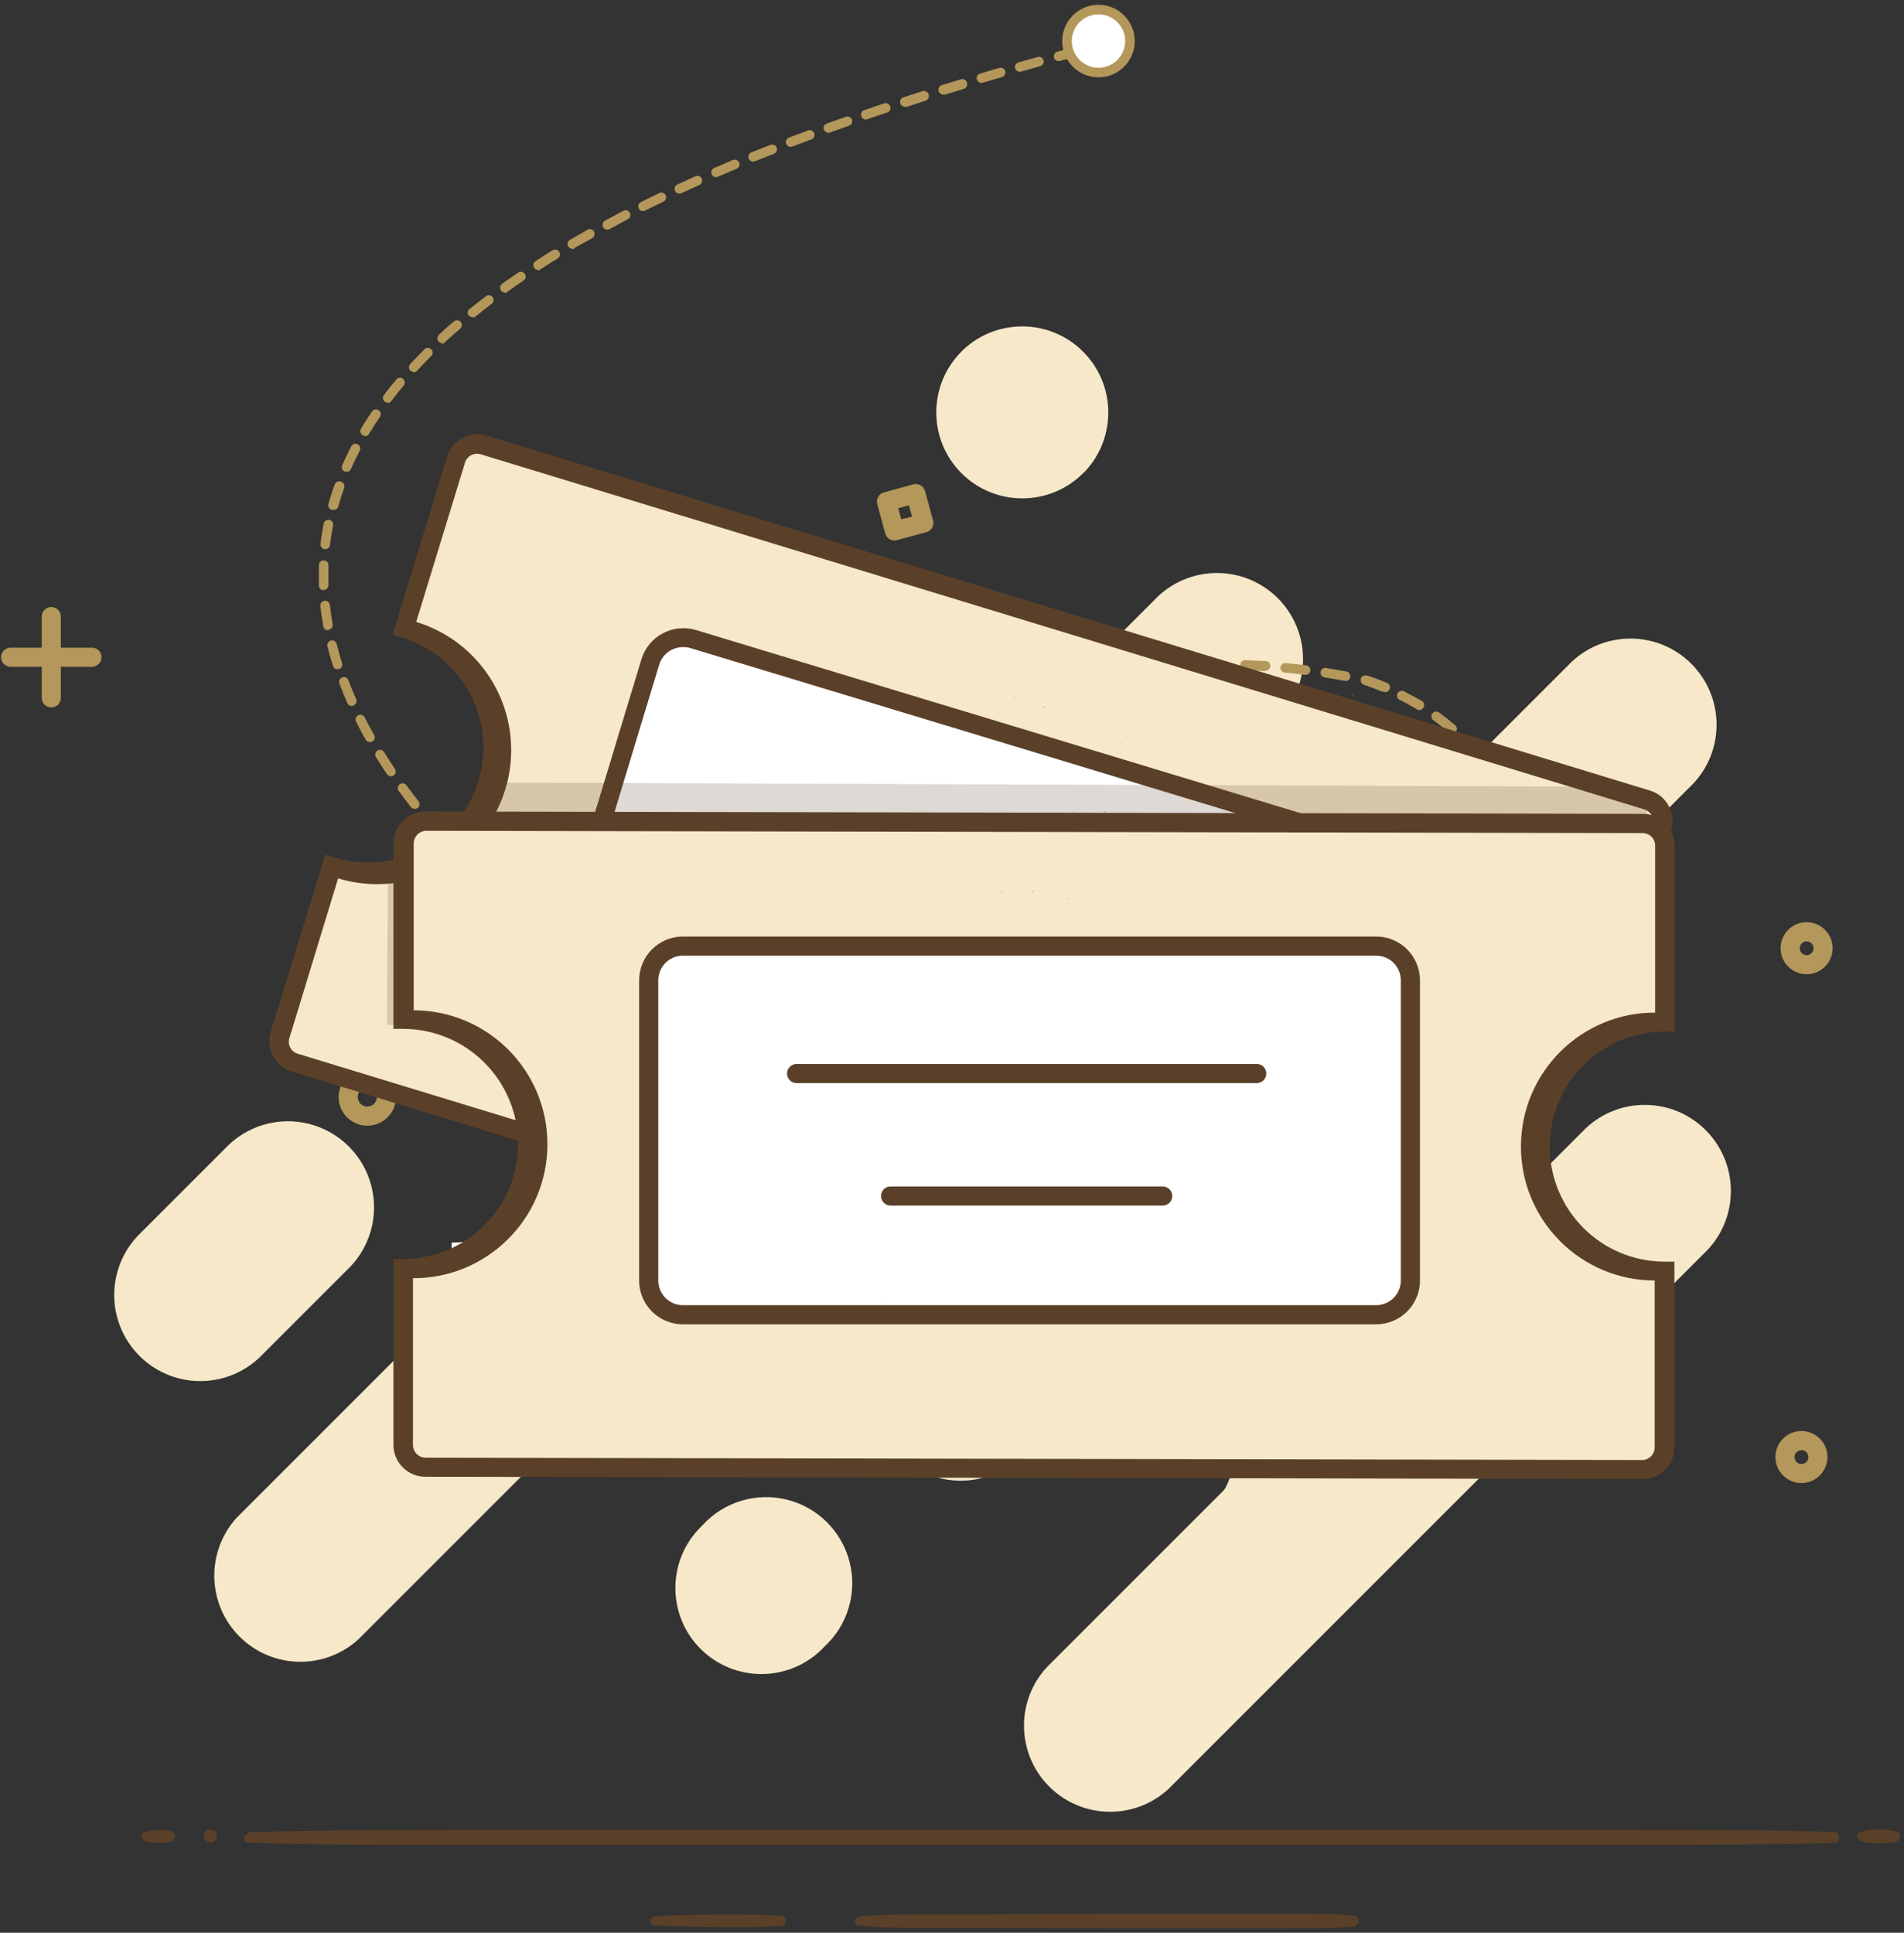 <svg width="199px" height="202px" viewBox="0 0 199 202" version="1.1" xmlns="http://www.w3.org/2000/svg" xmlns:xlink="http://www.w3.org/1999/xlink">
    <rect x="0" y="0" width="199" height="202" fill="#333333" stroke="none"/>
    <g id="New-Requester-Portal" stroke="none" stroke-width="1" fill="none" fill-rule="evenodd">
        <g id="08-Ticket-list" transform="translate(-541, -188)">
            <g id="Group-4" transform="translate(16, 72)">
                <g id="Base">
                    <g id="No-tickets" transform="translate(525, 116)">
                        <g id="Artboard-Copy-5">
                            <g id="Group">
                                <g id="Group-45" transform="translate(11, 34)">
                                    <g id="Fill-1" transform="translate(96, 81)" fill="#f6e8c8">
                                        <path d="M2.44,59.22 L58.77,2.89 C62.316,-0.414 67.842,-0.317 71.269,3.111 C74.697,6.538 74.794,12.064 71.49,15.61 L15.16,71.94 C11.614,75.244 6.088,75.147 2.661,71.719 C-0.767,68.292 -0.864,62.766 2.44,59.22" id="Path"></path>
                                    </g>
                                    <g id="Group-5" transform="translate(0, 83)" fill="#f6e8c8">
                                        <g id="Fill-3">
                                            <path d="M3.8,11.76 L12.51,3.05 C14.754,0.642 18.133,-0.349 21.321,0.465 C24.51,1.28 27,3.77 27.815,6.959 C28.629,10.147 27.638,13.526 25.23,15.77 L16.52,24.48 C14.276,26.888 10.897,27.879 7.709,27.065 C4.52,26.25 2.03,23.76 1.215,20.571 C0.401,17.383 1.392,14.004 3.8,11.76" id="Path"></path>
                                        </g>
                                    </g>
                                    <g id="Fill-6" transform="translate(102, 85)" fill="#f6e8c8">
                                        <path d="M0.45,26.29 L26.19,0.55 C22.945,4.104 23.071,9.583 26.475,12.985 C29.88,16.387 35.358,16.508 38.91,13.26 L13.16,39 C15.606,36.767 16.628,33.37 15.82,30.158 C15.012,26.946 12.505,24.437 9.294,23.627 C6.082,22.817 2.685,23.836 0.45,26.28" id="Path"></path>
                                    </g>
                                    <g id="Fill-8" transform="translate(91, 48)" fill="#f6e8c8">
                                        <path d="M0.44,24.07 L24.56,0 C21.256,3.546 21.353,9.072 24.781,12.499 C28.208,15.927 33.734,16.024 37.28,12.72 L13.16,36.84 C16.464,33.294 16.367,27.768 12.939,24.341 C9.512,20.913 3.986,20.816 0.44,24.12" id="Path"></path>
                                    </g>
                                    <g id="Fill-10" transform="translate(80, 32)" fill="#f6e8c8">
                                        <path d="M2.9,73.53 L73.27,3.16 C76.814,-0.147 82.34,-0.054 85.77,3.371 C89.2,6.795 89.302,12.321 86,15.87 L15.63,86.25 C12.096,89.638 6.503,89.58 3.04,86.12 C-0.423,82.66 -0.485,77.066 2.9,73.53" id="Path"></path>
                                    </g>
                                    <g id="Fill-12" transform="translate(11, 25)" fill="#f6e8c8">
                                        <path d="M2.75,99.61 L98.55,3.81 C100.785,1.366 104.182,0.347 107.394,1.157 C110.605,1.967 113.112,4.476 113.92,7.688 C114.728,10.9 113.706,14.297 111.26,16.53 L15.47,112.32 C11.918,115.568 6.44,115.447 3.035,112.045 C-0.369,108.643 -0.495,103.164 2.75,99.61" id="Path"></path>
                                    </g>
                                    <g id="Fill-14" transform="translate(28, 23)" fill="#f6e8c8">
                                        <path d="M2.69,38.54 L38.23,3 C40.5,0.719 43.815,-0.178 46.926,0.648 C50.037,1.474 52.471,3.896 53.311,7.003 C54.151,10.11 53.27,13.429 51,15.71 L15.4,51.26 C11.846,54.505 6.367,54.379 2.965,50.975 C-0.437,47.57 -0.558,42.092 2.69,38.54" id="Path"></path>
                                    </g>
                                    <g id="Fill-16" transform="translate(86, 0)" fill="#f6e8c8">
                                        <path d="M3.49,2.74 L3.7,2.53 C7.246,-0.774 12.772,-0.677 16.199,2.751 C19.627,6.178 19.724,11.704 16.42,15.25 L16.2,15.46 C12.687,18.963 7.003,18.963 3.49,15.46 L3.49,15.46 C-0.019,11.946 -0.019,6.254 3.49,2.74" id="Path"></path>
                                    </g>
                                    <g id="Fill-18" transform="translate(59, 122)" fill="#f6e8c8">
                                        <path d="M3.22,3.61 L3.43,3.4 C5.663,0.954 9.06,-0.068 12.272,0.74 C15.484,1.548 17.993,4.055 18.803,7.266 C19.613,10.478 18.594,13.875 16.15,16.11 L15.94,16.33 C12.426,19.839 6.734,19.839 3.22,16.33 L3.22,16.33 C-0.289,12.816 -0.289,7.124 3.22,3.61" id="Path"></path>
                                    </g>
                                    <g id="Fill-22" transform="translate(183, 157)" fill="#5B4029">
                                        <path d="M0.44,0.47 C1.031,0.267 1.656,0.178 2.28,0.21 C2.901,0.21 3.521,0.271 4.13,0.39 C4.383,0.45 4.561,0.675 4.561,0.935 C4.561,1.195 4.383,1.42 4.13,1.48 C3.521,1.599 2.901,1.66 2.28,1.66 C1.656,1.692 1.031,1.603 0.44,1.4 C0.24,1.333 0.105,1.146 0.105,0.935 C0.105,0.724 0.24,0.537 0.44,0.47" id="Path"></path>
                                    </g>
                                    <g id="Fill-26" transform="translate(14, 157)" fill="#5B4029">
                                        <path d="M0.91,0.49 C7.82,0.29 14.73,0.26 21.64,0.26 L42.36,0.26 L83.82,0.26 L125.27,0.26 L146,0.26 C152.91,0.26 159.81,0.26 166.72,0.46 C167.008,0.498 167.224,0.744 167.224,1.035 C167.224,1.326 167.008,1.572 166.72,1.61 C159.81,1.79 152.91,1.8 146,1.81 L125.27,1.81 L83.82,1.81 L42.36,1.81 L21.64,1.81 C14.73,1.81 7.82,1.81 0.91,1.58 C0.792,1.577 0.679,1.527 0.598,1.441 C0.517,1.354 0.475,1.238 0.48,1.12 C0.49,0.887 0.677,0.7 0.91,0.69" id="Path"></path>
                                    </g>
                                    <g id="Fill-30" transform="translate(10, 157)" fill="#5B4029">
                                        <path d="M0.83,0.28 C0.92,0.27 1.01,0.27 1.1,0.28 L1.23,0.28 C1.28,0.291 1.327,0.312 1.37,0.34 C1.679,0.555 1.759,0.977 1.55,1.29 C1.5,1.36 1.44,1.42 1.37,1.47 C1.327,1.498 1.28,1.519 1.23,1.53 L1.1,1.53 C1.01,1.54 0.92,1.54 0.83,1.53 C0.656,1.492 0.505,1.386 0.409,1.236 C0.313,1.086 0.281,0.904 0.32,0.73 C0.371,0.473 0.573,0.271 0.83,0.22" id="Path"></path>
                                    </g>
                                    <g id="Fill-34" transform="translate(3, 157)" fill="#5B4029">
                                        <path d="M1.19,0.46 C1.629,0.352 2.078,0.291 2.53,0.28 C2.984,0.24 3.441,0.281 3.88,0.4 C4.175,0.491 4.341,0.805 4.25,1.1 C4.191,1.274 4.054,1.411 3.88,1.47 C3.441,1.589 2.984,1.63 2.53,1.59 C2.078,1.579 1.629,1.518 1.19,1.41 C1.062,1.38 0.953,1.298 0.887,1.185 C0.82,1.072 0.804,0.936 0.84,0.81 C0.879,0.635 1.015,0.499 1.19,0.46" id="Path"></path>
                                    </g>
                                    <g id="Group-40" transform="translate(78, 166)" fill="#5B4029">
                                        <g id="Fill-38">
                                            <path d="M0.72,0.31 C2.88,0.11 5.03,0.08 7.19,0.08 L13.66,0.08 L26.6,0 L46,0 C48.16,0 50.32,0 52.47,0.2 C52.624,0.21 52.767,0.281 52.869,0.398 C52.97,0.514 53.021,0.666 53.01,0.82 C52.979,1.104 52.754,1.329 52.47,1.36 C50.32,1.53 48.16,1.54 46,1.55 L26.6,1.55 L13.66,1.48 L7.19,1.48 C5.03,1.48 2.88,1.48 0.72,1.25 C0.5,1.217 0.337,1.028 0.337,0.805 C0.337,0.582 0.5,0.393 0.72,0.36" id="Path"></path>
                                        </g>
                                    </g>
                                    <g id="Fill-43" transform="translate(56, 166)" fill="#5B4029">
                                        <path d="M1.43,0.28 C3.64,0.16 5.85,0.12 8.06,0.1 C10.27,0.08 12.48,0.1 14.69,0.22 C14.957,0.257 15.157,0.485 15.157,0.755 C15.157,1.025 14.957,1.253 14.69,1.29 C12.48,1.43 10.27,1.44 8.06,1.41 C5.85,1.38 3.64,1.35 1.43,1.23 C1.302,1.228 1.18,1.173 1.093,1.078 C1.006,0.984 0.962,0.858 0.97,0.73 C0.99,0.486 1.186,0.294 1.43,0.28" id="Path"></path>
                                    </g>
                                </g>
                                <g id="Group-48" transform="translate(0, 50)" fill="#b4975a" fill-rule="nonzero">
                                    <g id="Stroke-15" transform="translate(185, 99)">
                                        <path d="M3.28,6 C1.778,6 0.56,4.782 0.56,3.28 C0.56,1.778 1.778,0.56 3.28,0.56 C4.782,0.56 6,1.778 6,3.28 C6,4.782 4.782,6 3.28,6 Z M3.28,2.57 C2.988,2.57 2.725,2.747 2.614,3.017 C2.503,3.287 2.567,3.598 2.775,3.803 C2.983,4.008 3.294,4.067 3.563,3.952 C3.831,3.838 4.004,3.572 4,3.28 C4.003,3.087 3.928,2.902 3.793,2.764 C3.657,2.627 3.473,2.55 3.28,2.55 L3.28,2.57 Z" id="Shape"></path>
                                    </g>
                                    <g id="Group-23" transform="translate(0, 13)">
                                        <g id="Stroke-19" transform="translate(4, 0)">
                                            <path d="M1.36,10.94 C0.808,10.94 0.36,10.492 0.36,9.94 L0.36,1.44 C0.36,0.888 0.808,0.44 1.36,0.44 C1.912,0.44 2.36,0.888 2.36,1.44 L2.36,9.94 C2.36,10.492 1.912,10.94 1.36,10.94 Z" id="Path"></path>
                                        </g>
                                        <g id="Stroke-21" transform="translate(0, 4)">
                                            <path d="M9.61,2.69 L1.11,2.69 C0.558,2.69 0.11,2.242 0.11,1.69 C0.11,1.138 0.558,0.69 1.11,0.69 L9.61,0.69 C10.162,0.69 10.61,1.138 10.61,1.69 C10.61,2.242 10.162,2.69 9.61,2.69 Z" id="Path"></path>
                                        </g>
                                    </g>
                                    <g id="Stroke-24" transform="translate(57, 9)">
                                        <path d="M3.68,5.62 C2.58,5.62 1.588,4.957 1.167,3.941 C0.746,2.925 0.979,1.755 1.757,0.977 C2.535,0.199 3.705,-0.034 4.721,0.387 C5.737,0.808 6.4,1.8 6.4,2.9 C6.4,4.402 5.182,5.62 3.68,5.62 L3.68,5.62 Z M3.68,2.19 C3.388,2.19 3.125,2.367 3.014,2.637 C2.903,2.907 2.967,3.218 3.175,3.423 C3.383,3.628 3.694,3.687 3.963,3.572 C4.231,3.458 4.404,3.192 4.4,2.9 C4.395,2.506 4.074,2.19 3.68,2.19 L3.68,2.19 Z" id="Shape"></path>
                                    </g>
                                    <g id="Stroke-26" transform="translate(186, 46)">
                                        <path d="M2.82,5.82 C1.318,5.82 0.1,4.602 0.1,3.1 C0.1,1.598 1.318,0.38 2.82,0.38 C4.322,0.38 5.54,1.598 5.54,3.1 C5.54,4.602 4.322,5.82 2.82,5.82 Z M2.82,2.39 C2.528,2.39 2.265,2.567 2.154,2.837 C2.043,3.107 2.107,3.418 2.315,3.623 C2.523,3.828 2.834,3.887 3.103,3.772 C3.371,3.658 3.544,3.392 3.54,3.1 C3.54,2.91 3.464,2.728 3.329,2.594 C3.193,2.461 3.01,2.387 2.82,2.39 Z" id="Shape"></path>
                                    </g>
                                    <g id="Stroke-28" transform="translate(91, 0)">
                                        <path d="M2.49,6.49 C2.315,6.487 2.144,6.443 1.99,6.36 C1.758,6.228 1.589,6.008 1.52,5.75 L0.69,2.69 C0.62,2.434 0.654,2.161 0.785,1.93 C0.916,1.699 1.134,1.53 1.39,1.46 L4.45,0.62 C4.706,0.55 4.979,0.584 5.21,0.715 C5.441,0.846 5.61,1.064 5.68,1.32 L6.52,4.39 C6.59,4.646 6.556,4.919 6.425,5.15 C6.294,5.381 6.076,5.55 5.82,5.62 L2.75,6.45 C2.666,6.479 2.578,6.492 2.49,6.49 L2.49,6.49 Z M2.88,3.12 L3.19,4.26 L4.32,4 L4,2.81 L2.88,3.12 Z" id="Shape"></path>
                                    </g>
                                    <g id="Stroke-35" transform="translate(35, 61)">
                                        <path d="M3.39,6.65 C1.733,6.65 0.39,5.307 0.39,3.65 C0.39,1.993 1.733,0.65 3.39,0.65 C5.047,0.65 6.39,1.993 6.39,3.65 C6.39,5.307 5.047,6.65 3.39,6.65 Z M3.39,2.65 C2.838,2.65 2.39,3.098 2.39,3.65 C2.39,4.202 2.838,4.65 3.39,4.65 C3.942,4.65 4.39,4.202 4.39,3.65 C4.39,3.098 3.942,2.65 3.39,2.65 Z" id="Shape"></path>
                                    </g>
                                </g>
                                <g id="Group-11" transform="translate(33, 4)">
                                    <g id="Stroke-1" fill="#b4975a" fill-rule="nonzero">
                                        <path d="M81.37,140.08 L81.29,140.08 C80.66,139.97 79.96,139.84 79.2,139.68 C79.07,139.654 78.956,139.576 78.883,139.466 C78.81,139.355 78.783,139.22 78.81,139.09 C78.87,138.823 79.13,138.65 79.4,138.7 C80.15,138.86 80.84,138.99 81.46,139.09 C81.639,139.106 81.795,139.216 81.871,139.379 C81.946,139.542 81.929,139.732 81.826,139.879 C81.722,140.026 81.549,140.106 81.37,140.09 L81.37,140.08 Z M77.24,139.24 L77.13,139.24 C76.47,139.09 75.78,138.93 75.06,138.74 C74.881,138.695 74.74,138.559 74.689,138.382 C74.639,138.205 74.686,138.014 74.814,137.882 C74.942,137.749 75.131,137.695 75.31,137.74 L77.31,138.24 C77.44,138.269 77.554,138.348 77.625,138.461 C77.696,138.573 77.72,138.71 77.69,138.84 C77.643,139.057 77.461,139.219 77.24,139.24 L77.24,139.24 Z M73.15,138.18 C73.107,138.19 73.063,138.19 73.02,138.18 C72.35,137.99 71.67,137.79 71.02,137.57 C70.841,137.516 70.705,137.372 70.662,137.19 C70.619,137.009 70.676,136.818 70.812,136.69 C70.948,136.562 71.141,136.516 71.32,136.57 L73.32,137.17 C73.596,137.209 73.789,137.464 73.75,137.74 C73.711,138.016 73.456,138.209 73.18,138.17 L73.15,138.18 Z M69.15,136.9 C69.094,136.91 69.036,136.91 68.98,136.9 C68.32,136.67 67.66,136.42 66.98,136.16 C66.724,136.062 66.595,135.777 66.69,135.52 C66.737,135.395 66.832,135.294 66.954,135.239 C67.077,135.185 67.215,135.181 67.34,135.23 C68,135.48 68.65,135.73 69.34,135.95 C69.6,136.044 69.737,136.328 69.65,136.59 C69.57,136.797 69.361,136.924 69.14,136.9 L69.15,136.9 Z M65.22,135.38 C65.154,135.395 65.086,135.395 65.02,135.38 C64.37,135.11 63.73,134.82 63.08,134.51 C62.959,134.456 62.866,134.355 62.821,134.231 C62.775,134.106 62.782,133.969 62.84,133.85 C62.896,133.729 62.999,133.635 63.125,133.59 C63.251,133.545 63.389,133.552 63.51,133.61 C64.14,133.91 64.78,134.19 65.41,134.46 C65.664,134.57 65.784,134.863 65.68,135.12 C65.587,135.291 65.404,135.392 65.21,135.38 L65.22,135.38 Z M61.41,133.58 C61.329,133.58 61.25,133.56 61.18,133.52 C60.55,133.2 59.93,132.85 59.31,132.52 C59.072,132.377 58.993,132.071 59.13,131.83 C59.273,131.592 59.579,131.513 59.82,131.65 C60.42,132 61.03,132.34 61.64,132.65 C61.84,132.758 61.942,132.988 61.888,133.209 C61.834,133.43 61.638,133.587 61.41,133.59 L61.41,133.58 Z M57.77,131.46 C57.674,131.463 57.579,131.435 57.5,131.38 C56.9,131 56.31,130.6 55.74,130.18 C55.632,130.102 55.56,129.984 55.54,129.853 C55.519,129.721 55.551,129.587 55.63,129.48 C55.796,129.261 56.105,129.212 56.33,129.37 C56.89,129.78 57.46,130.17 58.04,130.55 C58.272,130.699 58.339,131.008 58.19,131.24 C58.091,131.379 57.931,131.462 57.76,131.46 L57.77,131.46 Z M54.36,129 C54.244,128.999 54.132,128.96 54.04,128.89 C53.48,128.43 52.94,127.95 52.43,127.47 C52.336,127.378 52.283,127.252 52.283,127.12 C52.283,126.988 52.336,126.862 52.43,126.77 C52.524,126.675 52.652,126.622 52.785,126.622 C52.918,126.622 53.046,126.675 53.14,126.77 C53.63,127.23 54.14,127.69 54.7,128.14 C54.858,128.275 54.916,128.495 54.845,128.691 C54.774,128.887 54.588,129.018 54.38,129.02 L54.36,129 Z M51.3,126.11 C51.159,126.112 51.025,126.054 50.93,125.95 C50.45,125.42 49.93,124.87 49.55,124.32 C49.379,124.101 49.414,123.785 49.63,123.61 C49.848,123.442 50.161,123.482 50.33,123.7 C50.75,124.24 51.2,124.76 51.67,125.27 C51.862,125.468 51.862,125.782 51.67,125.98 C51.566,126.065 51.433,126.104 51.3,126.09 L51.3,126.11 Z M48.72,122.8 C48.55,122.798 48.393,122.712 48.3,122.57 C47.91,121.97 47.54,121.35 47.21,120.72 C47.085,120.477 47.179,120.178 47.42,120.05 C47.537,119.986 47.674,119.971 47.802,120.009 C47.929,120.046 48.037,120.133 48.1,120.25 C48.403,120.86 48.737,121.454 49.1,122.03 C49.249,122.262 49.182,122.571 48.95,122.72 C48.879,122.757 48.8,122.778 48.72,122.78 L48.72,122.8 Z M46.72,119.09 C46.519,119.086 46.339,118.965 46.26,118.78 C45.987,118.126 45.746,117.458 45.54,116.78 C45.461,116.515 45.608,116.236 45.87,116.15 C46.132,116.072 46.408,116.219 46.49,116.48 C46.691,117.138 46.924,117.785 47.19,118.42 C47.266,118.634 47.188,118.872 47,119 C46.929,119.048 46.845,119.072 46.76,119.07 L46.72,119.09 Z M45.5,115.09 C45.264,115.086 45.061,114.921 45.01,114.69 C44.87,113.99 44.75,113.28 44.67,112.57 C44.65,112.391 44.727,112.216 44.872,112.109 C45.017,112.003 45.208,111.982 45.372,112.054 C45.537,112.127 45.65,112.281 45.67,112.46 C45.75,113.14 45.85,113.82 45.99,114.46 C46.04,114.73 45.867,114.99 45.6,115.05 L45.5,115.09 Z M45.03,110.91 C44.761,110.91 44.541,110.698 44.53,110.43 C44.53,110.21 44.53,109.99 44.53,109.77 C44.53,109.28 44.53,108.77 44.53,108.28 C44.538,108.147 44.598,108.023 44.697,107.935 C44.797,107.847 44.927,107.802 45.06,107.81 C45.193,107.818 45.317,107.878 45.405,107.977 C45.493,108.077 45.538,108.207 45.53,108.34 C45.53,108.82 45.53,109.34 45.53,109.77 C45.53,109.98 45.53,110.19 45.53,110.4 C45.535,110.533 45.486,110.663 45.394,110.759 C45.301,110.856 45.173,110.91 45.04,110.91 L45.03,110.91 Z M89,110 C88.724,110 88.5,109.776 88.5,109.5 C88.5,109.224 88.724,109 89,109 C89.71,109 90.41,109 91.09,108.95 C91.366,108.95 91.59,109.174 91.59,109.45 C91.59,109.726 91.366,109.95 91.09,109.95 C90.4,109.95 89.69,109.95 88.97,110 L89,110 Z M86.89,110 L86.89,110 L84.78,109.94 C84.502,109.924 84.289,109.688 84.3,109.41 C84.305,109.278 84.363,109.154 84.461,109.066 C84.559,108.977 84.688,108.932 84.82,108.94 L86.91,109 C87.043,109.003 87.169,109.058 87.261,109.153 C87.353,109.249 87.403,109.377 87.4,109.51 C87.4,109.647 87.343,109.778 87.243,109.871 C87.142,109.965 87.007,110.011 86.87,110 L86.89,110 Z M93.2,109.86 C92.924,109.86 92.7,109.636 92.7,109.36 C92.7,109.084 92.924,108.86 93.2,108.86 C93.9,108.86 94.6,108.76 95.28,108.69 C95.556,108.662 95.802,108.864 95.83,109.14 C95.858,109.416 95.656,109.662 95.38,109.69 C94.69,109.76 93.98,109.82 93.26,109.87 L93.2,109.86 Z M82.69,109.86 L82.69,109.86 C82,109.86 81.3,109.76 80.58,109.69 C80.448,109.68 80.326,109.617 80.241,109.515 C80.156,109.413 80.116,109.282 80.13,109.15 C80.156,108.877 80.397,108.677 80.67,108.7 L82.76,108.87 C82.893,108.878 83.017,108.938 83.105,109.037 C83.193,109.137 83.238,109.267 83.23,109.4 C83.179,109.662 82.935,109.841 82.67,109.81 L82.69,109.86 Z M78.49,109.47 L78.49,109.47 C77.8,109.39 77.1,109.31 76.39,109.21 C76.258,109.195 76.137,109.127 76.056,109.021 C75.975,108.916 75.94,108.782 75.96,108.65 C75.996,108.377 76.247,108.185 76.52,108.22 L78.6,108.48 C78.876,108.497 79.087,108.734 79.07,109.01 C79.053,109.286 78.816,109.497 78.54,109.48 L78.49,109.47 Z M97.38,109.47 C97.104,109.489 96.864,109.281 96.845,109.005 C96.826,108.729 97.034,108.489 97.31,108.47 C98.02,108.37 98.7,108.26 99.37,108.14 C99.549,108.108 99.731,108.173 99.848,108.312 C99.965,108.451 99.999,108.641 99.938,108.812 C99.877,108.983 99.729,109.108 99.55,109.14 C98.87,109.26 98.17,109.38 97.45,109.48 L97.38,109.47 Z M74.32,108.92 L74.25,108.92 L72.16,108.58 C72.029,108.56 71.912,108.489 71.835,108.382 C71.758,108.274 71.727,108.14 71.75,108.01 C71.772,107.878 71.846,107.761 71.955,107.684 C72.063,107.607 72.199,107.577 72.33,107.6 C72.997,107.72 73.687,107.83 74.4,107.93 C74.531,107.95 74.649,108.021 74.728,108.128 C74.807,108.235 74.84,108.369 74.82,108.5 C74.755,108.73 74.539,108.884 74.3,108.87 L74.32,108.92 Z M101.52,108.72 C101.244,108.75 100.995,108.551 100.965,108.275 C100.935,107.999 101.134,107.75 101.41,107.72 C102.1,107.56 102.77,107.39 103.41,107.21 C103.686,107.138 103.968,107.304 104.04,107.58 C104.112,107.856 103.946,108.138 103.67,108.21 C103,108.39 102.32,108.56 101.61,108.72 L101.52,108.72 Z M70.17,108.22 L70.08,108.22 L68.01,107.82 C67.739,107.765 67.561,107.503 67.61,107.23 C67.636,107.1 67.714,106.986 67.824,106.913 C67.935,106.84 68.07,106.813 68.2,106.84 L70.26,107.23 C70.392,107.254 70.508,107.33 70.584,107.441 C70.659,107.552 70.686,107.689 70.66,107.82 C70.594,108.043 70.381,108.189 70.15,108.17 L70.17,108.22 Z M105.57,107.61 C105.354,107.607 105.165,107.466 105.1,107.26 C105.056,107.134 105.065,106.996 105.126,106.877 C105.186,106.758 105.292,106.669 105.42,106.63 C106.09,106.41 106.74,106.18 107.37,105.93 C107.629,105.835 107.918,105.963 108.02,106.22 C108.115,106.477 107.986,106.762 107.73,106.86 C107.09,107.11 106.42,107.35 105.73,107.58 C105.669,107.586 105.608,107.579 105.55,107.56 L105.57,107.61 Z M66,107.34 L65.9,107.34 C65.22,107.2 64.53,107.04 63.84,106.88 C63.71,106.851 63.596,106.772 63.525,106.659 C63.454,106.547 63.43,106.41 63.46,106.28 C63.524,106.013 63.792,105.847 64.06,105.91 L66.06,106.37 C66.189,106.396 66.303,106.474 66.374,106.585 C66.446,106.696 66.47,106.831 66.44,106.96 C66.39,107.168 66.213,107.32 66,107.34 Z M45.28,106.68 L45.21,106.68 C45.078,106.665 44.957,106.597 44.876,106.491 C44.795,106.386 44.76,106.252 44.78,106.12 C44.87,105.43 44.98,104.72 45.12,104.01 C45.144,103.879 45.22,103.763 45.332,103.689 C45.443,103.616 45.58,103.591 45.71,103.62 C45.841,103.642 45.956,103.716 46.03,103.826 C46.104,103.936 46.129,104.071 46.1,104.2 C45.97,104.89 45.86,105.58 45.77,106.2 C45.76,106.457 45.557,106.665 45.3,106.68 L45.28,106.68 Z M61.9,106.4 L61.78,106.4 L59.78,105.89 C59.516,105.817 59.36,105.545 59.43,105.28 C59.461,105.152 59.542,105.042 59.654,104.974 C59.767,104.906 59.903,104.887 60.03,104.92 L62.03,105.43 C62.299,105.499 62.463,105.77 62.4,106.04 C62.338,106.253 62.142,106.4 61.92,106.4 L61.9,106.4 Z M109.45,106.03 C109.174,106.088 108.903,105.911 108.845,105.635 C108.787,105.359 108.964,105.088 109.24,105.03 C109.88,104.74 110.5,104.43 111.09,104.11 C111.333,103.977 111.637,104.067 111.77,104.31 C111.903,104.553 111.813,104.857 111.57,104.99 C110.96,105.32 110.32,105.64 109.66,105.99 C109.598,106.005 109.533,106.008 109.47,106 L109.45,106.03 Z M57.83,105.35 L57.69,105.35 L55.69,104.79 C55.425,104.712 55.269,104.437 55.34,104.17 C55.417,103.905 55.695,103.753 55.96,103.83 L57.96,104.39 C58.236,104.426 58.431,104.679 58.395,104.955 C58.359,105.231 58.106,105.426 57.83,105.39 L57.83,105.35 Z M53.77,104.2 C53.724,104.209 53.676,104.209 53.63,104.2 L51.63,103.6 C51.368,103.514 51.221,103.235 51.3,102.97 C51.382,102.709 51.658,102.562 51.92,102.64 L53.92,103.24 C54.181,103.322 54.328,103.598 54.25,103.86 C54.186,104.06 54,104.197 53.79,104.2 L53.77,104.2 Z M113.15,104.04 C112.929,104.039 112.734,103.893 112.672,103.681 C112.609,103.468 112.694,103.24 112.88,103.12 C113.47,102.75 114.05,102.36 114.6,101.96 C114.745,101.855 114.935,101.834 115.098,101.907 C115.262,101.98 115.374,102.134 115.393,102.312 C115.412,102.49 115.335,102.665 115.19,102.77 C114.62,103.19 114.02,103.59 113.41,103.96 C113.336,103.997 113.252,104.011 113.17,104 L113.15,104.04 Z M49.77,103 C49.72,103.01 49.67,103.01 49.62,103 L47.62,102.35 C47.492,102.311 47.386,102.222 47.326,102.103 C47.265,101.984 47.256,101.846 47.3,101.72 C47.386,101.458 47.668,101.315 47.93,101.4 L49.93,102.05 C50.055,102.089 50.16,102.177 50.22,102.293 C50.28,102.41 50.291,102.545 50.25,102.67 C50.183,102.876 49.986,103.011 49.77,103 Z M46.1,102.58 L46,102.58 C45.735,102.507 45.576,102.237 45.64,101.97 C45.668,101.881 45.691,101.791 45.71,101.7 L45.64,101.7 L43.64,101.02 C43.378,100.929 43.239,100.642 43.33,100.38 C43.421,100.118 43.708,99.979 43.97,100.07 L45.97,100.75 L45.97,100.75 C46.05,100.48 46.13,100.21 46.22,99.93 C46.306,99.668 46.585,99.521 46.85,99.6 C47.112,99.686 47.259,99.965 47.18,100.23 C46.96,100.91 46.77,101.57 46.6,102.23 C46.522,102.435 46.319,102.565 46.1,102.55 L46.1,102.58 Z M116.57,101.58 C116.425,101.579 116.287,101.517 116.19,101.41 C116.014,101.196 116.041,100.881 116.25,100.7 C116.78,100.26 117.25,99.79 117.78,99.31 C117.872,99.216 117.998,99.163 118.13,99.163 C118.262,99.163 118.388,99.216 118.48,99.31 C118.575,99.404 118.628,99.532 118.628,99.665 C118.628,99.798 118.575,99.926 118.48,100.02 C117.973,100.513 117.443,100.993 116.89,101.46 C116.8,101.534 116.686,101.573 116.57,101.57 L116.57,101.58 Z M41.79,100.3 C41.734,100.31 41.676,100.31 41.62,100.3 C40.96,100.06 40.3,99.83 39.62,99.58 C39.494,99.537 39.39,99.445 39.334,99.324 C39.277,99.203 39.272,99.064 39.32,98.94 C39.414,98.681 39.7,98.546 39.96,98.64 C40.62,98.89 41.28,99.12 41.96,99.36 C42.084,99.403 42.185,99.494 42.242,99.612 C42.298,99.731 42.305,99.867 42.26,99.99 C42.179,100.176 41.993,100.295 41.79,100.29 L41.79,100.3 Z M37.79,98.85 C37.734,98.86 37.676,98.86 37.62,98.85 L35.62,98.11 C35.495,98.063 35.394,97.968 35.339,97.846 C35.285,97.723 35.281,97.585 35.33,97.46 C35.428,97.204 35.713,97.075 35.97,97.17 L37.97,97.92 C38.246,97.97 38.43,98.234 38.38,98.51 C38.33,98.786 38.066,98.97 37.79,98.92 L37.79,98.85 Z M119.53,98.64 C119.41,98.638 119.294,98.596 119.2,98.52 C119.105,98.426 119.052,98.298 119.052,98.165 C119.052,98.032 119.105,97.904 119.2,97.81 C119.65,97.29 120.09,96.75 120.49,96.2 C120.659,95.984 120.968,95.94 121.19,96.1 C121.296,96.18 121.366,96.298 121.385,96.429 C121.404,96.561 121.37,96.694 121.29,96.8 C120.87,97.37 120.42,97.93 119.95,98.47 C119.851,98.573 119.713,98.631 119.57,98.63 L119.53,98.64 Z M47.34,98.55 C47.274,98.564 47.206,98.564 47.14,98.55 C47.018,98.497 46.921,98.398 46.873,98.274 C46.824,98.15 46.827,98.012 46.88,97.89 C47.04,97.51 47.33,96.89 47.77,95.95 C47.9,95.722 48.183,95.633 48.42,95.746 C48.657,95.859 48.766,96.136 48.67,96.38 C48.24,97.25 47.96,97.91 47.8,98.28 C47.714,98.433 47.555,98.531 47.38,98.54 L47.34,98.55 Z M33.86,97.35 C33.8,97.36 33.74,97.36 33.68,97.35 L31.68,96.57 C31.557,96.521 31.458,96.425 31.405,96.303 C31.353,96.181 31.351,96.043 31.4,95.92 C31.506,95.667 31.793,95.543 32.05,95.64 C32.7,95.91 33.36,96.16 34.05,96.42 C34.306,96.518 34.435,96.803 34.34,97.06 C34.256,97.227 34.087,97.334 33.9,97.34 L33.86,97.35 Z M30,95.78 C29.937,95.79 29.873,95.79 29.81,95.78 L27.86,94.98 C27.603,94.875 27.48,94.582 27.585,94.325 C27.69,94.068 27.983,93.945 28.24,94.05 L30.24,94.85 C30.363,94.899 30.462,94.995 30.513,95.118 C30.564,95.24 30.563,95.378 30.51,95.5 C30.422,95.697 30.214,95.812 30,95.78 Z M122.09,95.25 C121.998,95.252 121.908,95.228 121.83,95.18 C121.715,95.112 121.633,94.999 121.603,94.869 C121.572,94.739 121.597,94.602 121.67,94.49 C122.03,93.9 122.38,93.3 122.67,92.69 C122.797,92.444 123.099,92.348 123.345,92.475 C123.591,92.602 123.687,92.904 123.56,93.15 C123.23,93.79 122.87,94.41 122.49,95.02 C122.403,95.163 122.247,95.25 122.08,95.25 L122.09,95.25 Z M49.23,94.74 C49.149,94.74 49.07,94.72 49,94.68 C48.881,94.618 48.792,94.512 48.753,94.384 C48.713,94.256 48.727,94.118 48.79,94 C49.1,93.43 49.45,92.81 49.79,92.15 C49.941,91.943 50.224,91.883 50.446,92.012 C50.667,92.141 50.756,92.416 50.65,92.65 C50.27,93.3 49.93,93.91 49.65,94.48 C49.562,94.636 49.399,94.735 49.22,94.74 L49.23,94.74 Z M26.11,94.17 C26.048,94.185 25.982,94.185 25.92,94.17 L24,93.31 C23.876,93.259 23.777,93.161 23.727,93.037 C23.676,92.912 23.677,92.773 23.73,92.65 C23.844,92.399 24.136,92.284 24.39,92.39 L26.32,93.21 C26.596,93.262 26.777,93.529 26.725,93.805 C26.673,94.081 26.406,94.262 26.13,94.21 L26.11,94.17 Z M22.28,92.43 C22.172,92.431 22.066,92.396 21.98,92.33 C21.64,92.07 21.07,91.62 20.31,90.99 C20.208,90.906 20.143,90.785 20.132,90.653 C20.121,90.521 20.163,90.39 20.25,90.29 C20.332,90.186 20.453,90.12 20.585,90.107 C20.717,90.094 20.849,90.134 20.95,90.22 C21.69,90.84 22.26,91.28 22.59,91.53 C22.808,91.699 22.848,92.012 22.68,92.23 C22.582,92.357 22.431,92.432 22.27,92.43 L22.28,92.43 Z M124,91.52 C123.934,91.529 123.866,91.529 123.8,91.52 C123.55,91.406 123.431,91.117 123.53,90.86 C123.8,90.22 124.04,89.57 124.24,88.93 C124.279,88.802 124.368,88.695 124.486,88.633 C124.604,88.571 124.743,88.559 124.87,88.6 C125.132,88.686 125.279,88.965 125.2,89.23 C124.98,89.9 124.74,90.58 124.46,91.23 C124.375,91.407 124.196,91.52 124,91.52 Z M51.34,91.1 C51.244,91.102 51.15,91.074 51.07,91.02 C50.838,90.871 50.771,90.562 50.92,90.33 C51.28,89.763 51.67,89.173 52.09,88.56 C52.165,88.449 52.281,88.373 52.413,88.349 C52.544,88.324 52.68,88.353 52.79,88.43 C53.01,88.589 53.067,88.892 52.92,89.12 C52.51,89.72 52.12,90.3 51.76,90.87 C51.675,91.01 51.524,91.097 51.36,91.1 L51.34,91.1 Z M19,89.73 C18.874,89.731 18.753,89.685 18.66,89.6 C18.17,89.17 17.66,88.69 17.1,88.17 C17.005,88.076 16.952,87.948 16.952,87.815 C16.952,87.682 17.005,87.554 17.1,87.46 C17.192,87.366 17.318,87.313 17.45,87.313 C17.582,87.313 17.708,87.366 17.8,87.46 C18.35,87.97 18.87,88.46 19.35,88.87 C19.51,89.007 19.567,89.229 19.493,89.426 C19.419,89.622 19.23,89.752 19.02,89.75 L19,89.73 Z M53.72,87.62 C53.613,87.621 53.509,87.59 53.42,87.53 C53.201,87.364 53.152,87.055 53.31,86.83 C53.72,86.27 54.15,85.71 54.6,85.14 C54.683,85.034 54.805,84.966 54.938,84.951 C55.072,84.936 55.206,84.975 55.31,85.06 C55.524,85.232 55.56,85.544 55.39,85.76 C54.94,86.32 54.52,86.87 54.12,87.42 C54.031,87.537 53.896,87.61 53.75,87.62 L53.72,87.62 Z M125.24,87.49 L125.15,87.49 C125.019,87.468 124.902,87.394 124.827,87.285 C124.752,87.175 124.724,87.04 124.75,86.91 C124.82,86.54 124.85,86.33 124.85,86.32 L124.85,85.89 C124.85,85.56 124.85,85.24 124.85,84.89 C124.85,84.614 125.074,84.39 125.35,84.39 C125.626,84.39 125.85,84.614 125.85,84.89 C125.85,85.23 125.85,85.56 125.85,85.89 L125.85,86.39 C125.85,86.44 125.85,86.67 125.73,87.1 C125.684,87.32 125.495,87.481 125.27,87.49 L125.24,87.49 Z M16,86.84 C15.868,86.838 15.742,86.784 15.65,86.69 C15.17,86.21 14.65,85.69 14.17,85.17 C14.075,85.076 14.022,84.948 14.022,84.815 C14.022,84.682 14.075,84.554 14.17,84.46 C14.262,84.366 14.388,84.313 14.52,84.313 C14.652,84.313 14.778,84.366 14.87,84.46 C15.37,84.993 15.86,85.493 16.34,85.96 C16.532,86.158 16.532,86.472 16.34,86.67 C16.253,86.768 16.131,86.829 16,86.84 L16,86.84 Z M56.41,84.32 C56.211,84.331 56.025,84.222 55.936,84.044 C55.847,83.866 55.872,83.653 56,83.5 C56.45,82.97 56.92,82.43 57.41,81.9 C57.531,81.768 57.714,81.71 57.889,81.75 C58.065,81.789 58.206,81.918 58.259,82.09 C58.313,82.261 58.271,82.448 58.15,82.58 C57.67,83.1 57.21,83.58 56.76,84.14 C56.662,84.26 56.514,84.326 56.36,84.32 L56.41,84.32 Z M13.1,83.77 C12.96,83.771 12.825,83.713 12.73,83.61 C12.27,83.09 11.81,82.61 11.34,82 C11.253,81.9 11.211,81.769 11.222,81.637 C11.233,81.505 11.298,81.384 11.4,81.3 C11.614,81.124 11.929,81.151 12.11,81.36 C12.57,81.91 13.02,82.43 13.48,82.94 C13.672,83.138 13.672,83.452 13.48,83.65 C13.361,83.75 13.204,83.794 13.05,83.77 L13.1,83.77 Z M125.17,83.3 C124.928,83.303 124.72,83.129 124.68,82.89 C124.566,82.214 124.409,81.546 124.21,80.89 C124.131,80.625 124.278,80.346 124.54,80.26 C124.802,80.182 125.078,80.329 125.16,80.59 C125.37,81.283 125.54,81.988 125.67,82.7 C125.712,82.97 125.53,83.224 125.26,83.27 L125.17,83.3 Z M59.21,81.21 C59.008,81.211 58.825,81.091 58.747,80.905 C58.668,80.719 58.709,80.504 58.85,80.36 C59.34,79.86 59.85,79.36 60.37,78.88 C60.464,78.785 60.592,78.732 60.725,78.732 C60.858,78.732 60.986,78.785 61.08,78.88 C61.177,78.971 61.232,79.097 61.232,79.23 C61.232,79.363 61.177,79.489 61.08,79.58 C60.57,80.07 60.08,80.58 59.59,81.04 C59.495,81.15 59.356,81.213 59.21,81.21 L59.21,81.21 Z M10.35,80.54 C10.194,80.542 10.046,80.472 9.95,80.35 C9.52,79.8 9.09,79.24 8.67,78.66 C8.507,78.436 8.556,78.123 8.78,77.96 C9.004,77.797 9.317,77.846 9.48,78.07 C9.89,78.64 10.32,79.19 10.74,79.74 C10.91,79.956 10.874,80.268 10.66,80.44 C10.57,80.506 10.461,80.541 10.35,80.54 L10.35,80.54 Z M123.89,79.29 C123.696,79.291 123.519,79.177 123.44,79 C123.143,78.377 122.809,77.773 122.44,77.19 C122.296,76.953 122.373,76.644 122.61,76.5 C122.847,76.356 123.156,76.433 123.3,76.67 C123.674,77.288 124.008,77.929 124.3,78.59 C124.407,78.841 124.297,79.132 124.05,79.25 C123.999,79.272 123.945,79.285 123.89,79.29 L123.89,79.29 Z M62.27,78.29 C62.125,78.292 61.988,78.225 61.9,78.11 C61.806,78.018 61.753,77.892 61.753,77.76 C61.753,77.628 61.806,77.502 61.9,77.41 C62.43,76.95 62.98,76.49 63.53,76.04 C63.75,75.874 64.062,75.909 64.24,76.12 C64.324,76.223 64.364,76.355 64.348,76.487 C64.333,76.619 64.265,76.739 64.16,76.82 C63.61,77.26 63.08,77.71 62.56,78.16 C62.488,78.251 62.385,78.312 62.27,78.33 L62.27,78.29 Z M7.86,77.14 C7.695,77.139 7.542,77.056 7.45,76.92 C7.06,76.34 6.67,75.74 6.29,75.13 C6.146,74.893 6.223,74.584 6.46,74.44 C6.697,74.296 7.006,74.373 7.15,74.61 C7.51,75.2 7.89,75.79 8.28,76.36 C8.431,76.589 8.368,76.897 8.14,77.05 C8.059,77.109 7.961,77.141 7.86,77.14 Z M121.72,75.7 C121.564,75.702 121.416,75.632 121.32,75.51 C120.906,74.984 120.466,74.48 120,74 C119.903,73.909 119.848,73.783 119.848,73.65 C119.848,73.517 119.903,73.391 120,73.3 C120.094,73.205 120.222,73.152 120.355,73.152 C120.488,73.152 120.616,73.205 120.71,73.3 C121.21,73.817 121.68,74.361 122.12,74.93 C122.288,75.148 122.248,75.461 122.03,75.63 C121.937,75.687 121.828,75.712 121.72,75.7 Z M65.56,75.7 C65.399,75.702 65.248,75.627 65.15,75.5 C64.992,75.275 65.041,74.966 65.26,74.8 C65.82,74.38 66.4,73.97 66.99,73.57 C67.1,73.493 67.236,73.464 67.367,73.489 C67.499,73.513 67.615,73.589 67.69,73.7 C67.842,73.933 67.779,74.244 67.55,74.4 C66.97,74.79 66.4,75.19 65.85,75.6 C65.766,75.662 65.664,75.694 65.56,75.69 L65.56,75.7 Z M5.65,73.56 C5.467,73.558 5.3,73.459 5.21,73.3 C4.87,72.68 4.53,72.06 4.21,71.42 C4.151,71.301 4.143,71.163 4.186,71.037 C4.229,70.912 4.32,70.808 4.44,70.75 C4.686,70.632 4.982,70.729 5.11,70.97 C5.42,71.6 5.75,72.21 6.11,72.81 C6.178,72.925 6.195,73.062 6.16,73.19 C6.124,73.319 6.037,73.427 5.92,73.49 C5.841,73.543 5.745,73.568 5.65,73.56 Z M69,73.33 C68.824,73.331 68.661,73.24 68.57,73.09 C68.431,72.852 68.506,72.546 68.74,72.4 C69.33,72.04 69.94,71.68 70.57,71.33 C70.81,71.195 71.114,71.28 71.25,71.52 C71.379,71.761 71.295,72.061 71.06,72.2 C70.453,72.54 69.853,72.873 69.26,73.2 C69.192,73.273 69.099,73.319 69,73.33 Z M118.76,72.67 C118.642,72.67 118.529,72.627 118.44,72.55 C117.93,72.11 117.38,71.68 116.81,71.28 C116.591,71.114 116.542,70.805 116.7,70.58 C116.777,70.471 116.894,70.397 117.025,70.374 C117.156,70.352 117.291,70.383 117.4,70.46 C117.99,70.89 118.56,71.34 119.09,71.79 C119.296,71.974 119.319,72.289 119.14,72.5 C119.052,72.598 118.931,72.658 118.8,72.67 L118.76,72.67 Z M72.67,71.27 C72.482,71.27 72.309,71.166 72.22,71 C72.161,70.881 72.153,70.743 72.196,70.617 C72.239,70.492 72.33,70.388 72.45,70.33 C73.07,70.01 73.71,69.7 74.36,69.41 C74.611,69.297 74.906,69.409 75.02,69.66 C75.077,69.78 75.082,69.919 75.035,70.043 C74.988,70.168 74.892,70.268 74.77,70.32 C74.14,70.61 73.51,70.91 72.9,71.22 C72.841,71.25 72.776,71.267 72.71,71.27 L72.67,71.27 Z M115.35,70.21 C115.259,70.207 115.17,70.183 115.09,70.14 C114.51,69.78 113.9,69.44 113.28,69.14 C113.035,69.015 112.937,68.716 113.06,68.47 C113.192,68.228 113.491,68.131 113.74,68.25 C114.37,68.58 115,68.93 115.61,69.25 C115.844,69.396 115.919,69.702 115.78,69.94 C115.701,70.088 115.556,70.188 115.39,70.21 L115.35,70.21 Z M3.76,69.79 C3.563,69.789 3.386,69.671 3.31,69.49 C3.02,68.85 2.75,68.19 2.5,67.49 C2.413,67.319 2.431,67.113 2.547,66.96 C2.663,66.807 2.857,66.734 3.045,66.773 C3.233,66.811 3.383,66.954 3.43,67.14 C3.68,67.79 3.94,68.43 4.22,69.06 C4.273,69.182 4.276,69.32 4.227,69.444 C4.179,69.568 4.082,69.667 3.96,69.72 C3.9,69.759 3.831,69.783 3.76,69.79 Z M76.54,69.54 C76.339,69.536 76.159,69.415 76.08,69.23 C76.031,69.107 76.033,68.969 76.085,68.847 C76.138,68.725 76.237,68.629 76.36,68.58 C77.01,68.32 77.67,68.07 78.36,67.83 C78.636,67.739 78.934,67.889 79.025,68.165 C79.116,68.441 78.966,68.739 78.69,68.83 C78.03,69.06 77.38,69.3 76.69,69.56 C76.639,69.56 76.589,69.553 76.54,69.54 L76.54,69.54 Z M111.64,68.28 C111.574,68.294 111.506,68.294 111.44,68.28 C110.33,67.81 109.61,67.6 109.6,67.59 C109.334,67.517 109.168,67.251 109.22,66.98 C109.239,66.857 109.308,66.747 109.41,66.676 C109.511,66.604 109.638,66.577 109.76,66.6 L109.86,66.6 C110.541,66.803 111.209,67.047 111.86,67.33 C112.136,67.382 112.317,67.649 112.265,67.925 C112.213,68.201 111.946,68.382 111.67,68.33 L111.64,68.28 Z M80.51,68.15 C80.234,68.189 79.979,67.996 79.94,67.72 C79.901,67.444 80.094,67.189 80.37,67.15 C81.04,66.94 81.72,66.75 82.37,66.58 C82.497,66.544 82.634,66.562 82.748,66.63 C82.862,66.698 82.942,66.811 82.97,66.94 C83.003,67.067 82.984,67.203 82.916,67.316 C82.848,67.428 82.738,67.509 82.61,67.54 C81.93,67.72 81.27,67.9 80.61,68.1 C80.579,68.121 80.546,68.138 80.51,68.15 L80.51,68.15 Z M107.59,67.15 L107.5,67.15 C106.8,67.02 106.12,66.9 105.44,66.8 C105.309,66.78 105.191,66.709 105.112,66.602 C105.033,66.495 105,66.361 105.02,66.23 C105.04,66.099 105.111,65.981 105.218,65.902 C105.325,65.823 105.459,65.79 105.59,65.81 L107.68,66.17 C107.956,66.195 108.16,66.439 108.135,66.715 C108.11,66.991 107.866,67.195 107.59,67.17 L107.59,67.15 Z M84.59,67.15 C84.355,67.151 84.152,66.989 84.1,66.76 C84.044,66.487 84.218,66.22 84.49,66.16 C85.17,66.02 85.87,65.89 86.57,65.77 C86.842,65.727 87.099,65.909 87.15,66.18 C87.193,66.452 87.011,66.709 86.74,66.76 C86.05,66.87 85.36,67 84.74,67.14 L84.59,67.15 Z M103.43,66.53 L103.37,66.53 C102.67,66.44 101.98,66.36 101.29,66.3 C101.014,66.275 100.81,66.031 100.835,65.755 C100.86,65.479 101.104,65.275 101.38,65.3 C102.08,65.37 102.78,65.44 103.49,65.53 C103.766,65.547 103.977,65.784 103.96,66.06 C103.943,66.336 103.706,66.547 103.43,66.53 Z M88.74,66.46 C88.487,66.457 88.275,66.27 88.24,66.02 C88.205,65.747 88.397,65.496 88.67,65.46 C89.37,65.37 90.07,65.3 90.78,65.24 C90.913,65.226 91.046,65.266 91.149,65.35 C91.252,65.435 91.317,65.557 91.33,65.69 C91.341,65.823 91.299,65.954 91.212,66.056 C91.126,66.157 91.003,66.22 90.87,66.23 C90.17,66.29 89.48,66.37 88.8,66.45 L88.74,66.46 Z M99.24,66.14 L99.24,66.14 L97.12,66 C96.848,65.984 96.635,65.762 96.63,65.49 C96.633,65.356 96.689,65.228 96.787,65.136 C96.885,65.044 97.016,64.995 97.15,65 L99.27,65.09 C99.546,65.09 99.77,65.314 99.77,65.59 C99.77,65.866 99.546,66.09 99.27,66.09 L99.24,66.14 Z M92.93,66.14 C92.663,66.146 92.441,65.937 92.43,65.67 C92.422,65.537 92.467,65.407 92.555,65.307 C92.643,65.208 92.767,65.148 92.9,65.14 C93.6,65.14 94.31,65.14 95.02,65.08 L95.02,65.08 C95.296,65.08 95.52,65.304 95.52,65.58 C95.52,65.856 95.296,66.08 95.02,66.08 C94.31,66.08 93.62,66.08 92.93,66.14 Z M2.28,65.95 C2.059,65.955 1.863,65.811 1.8,65.6 C1.59,64.93 1.39,64.24 1.22,63.55 C1.157,63.28 1.321,63.009 1.59,62.94 C1.719,62.907 1.855,62.928 1.969,62.998 C2.082,63.067 2.162,63.18 2.19,63.31 C2.36,63.98 2.55,64.65 2.75,65.31 C2.794,65.436 2.785,65.574 2.724,65.693 C2.664,65.812 2.558,65.901 2.43,65.94 C2.375,65.925 2.324,65.897 2.28,65.86 L2.28,65.95 Z M1.28,61.87 C1.038,61.873 0.83,61.699 0.79,61.46 C0.66,60.75 0.56,60.04 0.48,59.34 C0.466,59.207 0.506,59.074 0.59,58.971 C0.675,58.868 0.797,58.803 0.93,58.79 C1.203,58.761 1.449,58.957 1.48,59.23 C1.55,59.91 1.65,60.6 1.77,61.23 C1.819,61.5 1.64,61.759 1.37,61.81 L1.28,61.87 Z M0.83,57.69 C0.561,57.69 0.341,57.478 0.33,57.21 C0.33,56.88 0.33,56.56 0.33,56.21 C0.33,55.86 0.33,55.43 0.33,55.04 C0.335,54.907 0.393,54.782 0.49,54.692 C0.588,54.602 0.717,54.555 0.85,54.56 C0.983,54.565 1.108,54.623 1.198,54.72 C1.288,54.818 1.335,54.947 1.33,55.08 C1.33,55.46 1.33,55.83 1.33,56.21 C1.33,56.59 1.33,56.83 1.33,57.14 C1.335,57.273 1.288,57.402 1.198,57.5 C1.108,57.597 0.983,57.655 0.85,57.66 L0.83,57.69 Z M1,53.4 L0.94,53.4 C0.807,53.385 0.686,53.317 0.603,53.212 C0.52,53.107 0.483,52.973 0.5,52.84 C0.58,52.14 0.7,51.42 0.83,50.73 C0.885,50.459 1.147,50.281 1.42,50.33 C1.55,50.356 1.664,50.434 1.737,50.544 C1.81,50.655 1.837,50.79 1.81,50.92 C1.68,51.59 1.57,52.28 1.49,52.92 C1.479,53.184 1.265,53.395 1,53.4 Z M1.81,49.28 L1.68,49.28 C1.552,49.247 1.442,49.164 1.376,49.049 C1.31,48.934 1.293,48.797 1.33,48.67 C1.52,47.99 1.73,47.3 1.97,46.67 C2.061,46.394 2.359,46.244 2.635,46.335 C2.911,46.426 3.061,46.724 2.97,47 C2.73,47.66 2.52,48.32 2.34,49 C2.245,49.201 2.029,49.315 1.81,49.28 Z M3.22,45.28 C3.154,45.294 3.086,45.294 3.02,45.28 C2.769,45.166 2.654,44.874 2.76,44.62 C3.05,43.98 3.36,43.33 3.69,42.7 C3.758,42.52 3.925,42.395 4.117,42.379 C4.309,42.364 4.493,42.46 4.59,42.627 C4.687,42.793 4.679,43.001 4.57,43.16 C4.25,43.77 3.95,44.4 3.68,45.02 C3.6,45.203 3.419,45.321 3.22,45.32 L3.22,45.28 Z M5.16,41.55 C5.068,41.552 4.978,41.528 4.9,41.48 C4.786,41.413 4.704,41.304 4.672,41.176 C4.64,41.048 4.661,40.912 4.73,40.8 C5.09,40.2 5.47,39.6 5.88,39 C6.036,38.775 6.343,38.717 6.57,38.87 C6.799,39.026 6.862,39.337 6.71,39.57 C6.31,40.15 5.94,40.73 5.59,41.31 C5.509,41.475 5.344,41.583 5.16,41.59 L5.16,41.55 Z M7.52,38.08 C7.329,38.084 7.153,37.977 7.069,37.805 C6.985,37.633 7.009,37.428 7.13,37.28 C7.55,36.73 7.99,36.17 8.46,35.62 C8.645,35.445 8.931,35.437 9.126,35.601 C9.32,35.765 9.361,36.048 9.22,36.26 C8.77,36.8 8.33,37.34 7.92,37.88 C7.833,38.02 7.684,38.109 7.52,38.12 L7.52,38.08 Z M10.23,34.87 C10.103,34.867 9.982,34.817 9.89,34.73 C9.796,34.638 9.743,34.512 9.743,34.38 C9.743,34.248 9.796,34.122 9.89,34.03 C10.363,33.523 10.853,33.013 11.36,32.5 C11.454,32.405 11.582,32.352 11.715,32.352 C11.848,32.352 11.976,32.405 12.07,32.5 C12.165,32.594 12.218,32.722 12.218,32.855 C12.218,32.988 12.165,33.116 12.07,33.21 C11.57,33.71 11.09,34.21 10.63,34.71 C10.534,34.834 10.387,34.907 10.23,34.91 L10.23,34.87 Z M13.23,31.87 C13.091,31.866 12.958,31.809 12.86,31.71 C12.668,31.512 12.668,31.198 12.86,31 C13.37,30.53 13.86,30.06 14.44,29.59 C14.65,29.408 14.968,29.43 15.15,29.64 C15.332,29.85 15.31,30.168 15.1,30.35 C14.56,30.81 14.04,31.27 13.54,31.73 C13.462,31.841 13.344,31.917 13.21,31.94 L13.23,31.87 Z M16.42,29.12 C16.269,29.15 16.113,29.105 16,29 C15.914,28.899 15.874,28.767 15.887,28.635 C15.9,28.503 15.966,28.382 16.07,28.3 C16.61,27.87 17.17,27.43 17.74,27 C17.878,26.864 18.083,26.821 18.264,26.888 C18.446,26.956 18.572,27.122 18.588,27.315 C18.605,27.508 18.508,27.693 18.34,27.79 C17.78,28.22 17.23,28.65 16.7,29.08 C16.614,29.148 16.509,29.186 16.4,29.19 L16.42,29.12 Z M19.77,26.57 C19.609,26.572 19.458,26.497 19.36,26.37 C19.202,26.145 19.251,25.836 19.47,25.67 C20.04,25.26 20.61,24.86 21.21,24.46 C21.435,24.343 21.711,24.412 21.854,24.621 C21.997,24.831 21.961,25.113 21.77,25.28 C21.177,25.68 20.607,26.08 20.06,26.48 C19.978,26.567 19.869,26.624 19.75,26.64 L19.77,26.57 Z M23.24,24.21 C23.07,24.208 22.913,24.122 22.82,23.98 C22.671,23.748 22.738,23.439 22.97,23.29 C23.55,22.91 24.15,22.53 24.76,22.16 C24.873,22.089 25.009,22.067 25.138,22.097 C25.268,22.127 25.38,22.207 25.45,22.32 C25.591,22.556 25.52,22.861 25.29,23.01 C24.68,23.38 24.09,23.75 23.51,24.13 C23.433,24.211 23.331,24.264 23.22,24.28 L23.24,24.21 Z M26.83,22 C26.649,22 26.482,21.905 26.39,21.75 C26.253,21.512 26.334,21.209 26.57,21.07 L28.4,20.01 C28.64,19.875 28.944,19.96 29.08,20.2 C29.148,20.316 29.166,20.455 29.13,20.585 C29.095,20.715 29.008,20.825 28.89,20.89 C28.28,21.23 27.67,21.58 27.08,21.89 C27.014,21.98 26.919,22.044 26.81,22.07 L26.83,22 Z M30.47,20 C30.286,20.003 30.116,19.902 30.03,19.74 C29.903,19.496 29.991,19.196 30.23,19.06 L32.1,18.06 C32.259,17.951 32.467,17.943 32.633,18.04 C32.8,18.137 32.896,18.321 32.881,18.513 C32.865,18.705 32.74,18.872 32.56,18.94 L30.71,19.94 C30.638,19.983 30.554,20.004 30.47,20 Z M34.21,18.07 C34.019,18.068 33.846,17.96 33.76,17.79 C33.637,17.544 33.735,17.245 33.98,17.12 L35.88,16.19 C36.043,16.097 36.243,16.104 36.4,16.206 C36.557,16.308 36.644,16.489 36.625,16.675 C36.606,16.862 36.484,17.022 36.31,17.09 L34.43,18 C34.364,18.042 34.288,18.066 34.21,18.07 Z M38,16.24 C37.768,16.236 37.57,16.074 37.52,15.848 C37.47,15.622 37.582,15.391 37.79,15.29 L39.71,14.41 C39.957,14.317 40.234,14.431 40.343,14.672 C40.451,14.913 40.354,15.197 40.12,15.32 L38.21,16.2 C38.144,16.228 38.072,16.241 38,16.24 L38,16.24 Z M41.84,14.52 C41.641,14.521 41.46,14.403 41.38,14.22 C41.274,13.966 41.389,13.674 41.64,13.56 L43.58,12.73 C43.746,12.652 43.941,12.671 44.089,12.779 C44.236,12.888 44.313,13.068 44.288,13.25 C44.263,13.432 44.141,13.585 43.97,13.65 L42,14.48 C41.949,14.502 41.895,14.516 41.84,14.52 Z M45.72,12.89 C45.518,12.889 45.337,12.767 45.26,12.58 C45.207,12.458 45.206,12.32 45.257,12.198 C45.308,12.075 45.407,11.979 45.53,11.93 L47.53,11.14 C47.787,11.043 48.074,11.167 48.18,11.42 C48.229,11.543 48.227,11.681 48.175,11.803 C48.122,11.925 48.023,12.021 47.9,12.07 L45.9,12.85 C45.844,12.876 45.782,12.89 45.72,12.89 L45.72,12.89 Z M49.64,11.35 C49.431,11.344 49.246,11.214 49.17,11.02 C49.075,10.763 49.204,10.478 49.46,10.38 L51.46,9.63 C51.72,9.536 52.006,9.671 52.1,9.93 C52.148,10.053 52.145,10.191 52.09,10.311 C52.036,10.432 51.935,10.525 51.81,10.57 L49.81,11.31 C49.756,11.334 49.699,11.347 49.64,11.35 Z M53.58,9.88 C53.371,9.874 53.186,9.744 53.11,9.55 C53.016,9.29 53.151,9.004 53.41,8.91 L55.41,8.2 C55.672,8.113 55.956,8.25 56.05,8.51 C56.136,8.769 55.998,9.05 55.74,9.14 L53.74,9.85 C53.689,9.869 53.635,9.879 53.58,9.88 L53.58,9.88 Z M57.58,8.48 C57.304,8.524 57.044,8.336 57,8.06 C56.956,7.784 57.144,7.524 57.42,7.48 L59.42,6.8 C59.682,6.72 59.96,6.862 60.05,7.12 C60.094,7.246 60.085,7.384 60.024,7.503 C59.964,7.622 59.858,7.711 59.73,7.75 L57.73,8.43 L57.58,8.48 Z M61.58,7.15 C61.359,7.155 61.163,7.011 61.1,6.8 C61.015,6.538 61.158,6.256 61.42,6.17 L63.42,5.53 C63.599,5.476 63.792,5.522 63.928,5.65 C64.064,5.778 64.121,5.969 64.078,6.15 C64.035,6.332 63.899,6.476 63.72,6.53 L61.72,7.18 L61.58,7.15 Z M65.58,5.88 C65.362,5.878 65.169,5.737 65.1,5.53 C65.021,5.265 65.168,4.986 65.43,4.9 L67.43,4.29 C67.609,4.238 67.801,4.286 67.936,4.414 C68.07,4.543 68.125,4.734 68.081,4.914 C68.036,5.095 67.899,5.238 67.72,5.29 L65.72,5.91 L65.58,5.88 Z M69.58,4.67 C69.358,4.67 69.162,4.523 69.1,4.31 C69.06,4.183 69.074,4.045 69.138,3.928 C69.202,3.811 69.311,3.725 69.44,3.69 L71.44,3.1 C71.567,3.06 71.705,3.074 71.822,3.138 C71.939,3.202 72.025,3.311 72.06,3.44 C72.132,3.704 71.981,3.978 71.72,4.06 L69.72,4.64 C69.679,4.658 69.635,4.668 69.59,4.67 L69.58,4.67 Z M73.58,3.5 C73.359,3.497 73.165,3.351 73.1,3.14 C73.063,3.011 73.08,2.873 73.145,2.757 C73.211,2.64 73.321,2.555 73.45,2.52 L75.45,1.96 C75.579,1.923 75.717,1.94 75.833,2.005 C75.95,2.071 76.035,2.181 76.07,2.31 C76.14,2.575 75.984,2.847 75.72,2.92 L73.72,3.48 C73.691,3.491 73.661,3.498 73.63,3.5 L73.58,3.5 Z M77.64,2.39 C77.415,2.389 77.219,2.237 77.16,2.02 C77.09,1.75 77.25,1.473 77.52,1.4 L79.32,0.92 C79.587,0.856 79.857,1.015 79.93,1.28 C79.963,1.409 79.944,1.545 79.877,1.66 C79.809,1.774 79.699,1.857 79.57,1.89 L77.78,2.37 L77.64,2.39 Z" id="Shape"></path>
                                    </g>
                                    <polygon id="Path" fill="#DAE1E7" points="40.48 118.55 38.5 118.55 38.5 116.55 37.17 116.55 37.17 118.55 35.19 118.55 35.19 119.88 37.17 119.88 37.17 121.89 38.5 121.89 38.5 119.88 40.48 119.88"></polygon>
                                </g>
                                <g id="Oval" transform="translate(111, 0)" fill-rule="nonzero">
                                    <circle fill="#FFFFFF" cx="3.81" cy="4.29" r="3.29"></circle>
                                    <path d="M3.81,8.08 C1.717,8.08 0.02,6.383 0.02,4.29 C0.02,2.197 1.717,0.5 3.81,0.5 C5.903,0.5 7.6,2.197 7.6,4.29 C7.6,6.383 5.903,8.08 3.81,8.08 L3.81,8.08 Z M3.81,1.5 C2.269,1.5 1.02,2.749 1.02,4.29 C1.02,5.831 2.269,7.08 3.81,7.08 C5.351,7.08 6.6,5.831 6.6,4.29 C6.6,3.55 6.306,2.84 5.783,2.317 C5.26,1.794 4.55,1.5 3.81,1.5 Z" id="Shape" fill="#b4975a"></path>
                                </g>
                            </g>
                        </g>
                        <polygon id="Path" fill="#D2583C" fill-rule="nonzero" points="138.78 70.77 138.68 70.77 138.68 70.77 138.77 70.77"></polygon>
                        <polygon id="Path" fill="#D2583C" fill-rule="nonzero" points="135.75 70.12 135.7 70.12 135.61 70.21 135.71 70.21"></polygon>
                        <polygon id="Path" fill="#D2583C" fill-rule="nonzero" points="138.81 72.42 138.73 72.42 138.73 72.42"></polygon>
                        <polygon id="Path" fill="#D2583C" fill-rule="nonzero" points="144.45 72.79 144.45 72.73 144.34 72.73 144.34 72.73"></polygon>
                        <polygon id="Path" fill="#D2583C" fill-rule="nonzero" points="144.58 72.77 144.56 72.76 144.57 72.79"></polygon>
                        <polygon id="Path" fill="#D2583C" fill-rule="nonzero" points="140.67 70.83 140.67 70.74 140.67 70.74"></polygon>
                        <path d="M144.23,72.45 C144.23,72.45 144.23,72.45 144.23,72.45 L144.23,72.45 L144.23,72.45 C144.23,72.45 144.24,72.46 144.23,72.45 Z" id="Path" fill="#D2583C" fill-rule="nonzero"></path>
                        <polygon id="Path" fill="#D2583C" fill-rule="nonzero" points="141.73 71.34 141.63 71.28 141.63 71.28 141.74 71.28"></polygon>
                        <polygon id="Path" fill="#D2583C" fill-rule="nonzero" points="141.35 72.68 141.5 72.68 141.5 72.62 141.34 72.62"></polygon>
                        <polygon id="Path" fill="#D2583C" fill-rule="nonzero" points="134.3 79.86 134.3 79.79 134.19 79.79 134.19 79.79"></polygon>
                        <polygon id="Path" fill="#D2583C" fill-rule="nonzero" points="134.44 79.83 134.42 79.82 134.42 79.85"></polygon>
                        <path d="M134.09,79.51 L134.09,79.51 L134.09,79.51 L134.09,79.51 C134.09,79.51 134.09,79.52 134.09,79.51 Z" id="Path" fill="#D2583C" fill-rule="nonzero"></path>
                        <path d="M115.7,67.15 L115.48,67.08 C115.534,67.143 115.619,67.17 115.7,67.15 L115.7,67.15 Z" id="Path" fill="#D2583C" fill-rule="nonzero"></path>
                        <path d="M118.9,68.13 L118.54,68.02 C118.641,68.102 118.77,68.142 118.9,68.13 L118.9,68.13 Z" id="Path" fill="#D2583C" fill-rule="nonzero"></path>
                        <path d="M76.55,99.83 C76.55,99.83 76.55,99.83 76.55,99.83 C76.553,99.793 76.553,99.757 76.55,99.72 L76.48,99.72 L76.55,99.83 Z" id="Path" fill="#D2583C" fill-rule="nonzero"></path>
                        <polygon id="Path" fill="#D2583C" fill-rule="nonzero" points="91.35 104.33 91.35 104.27 91.25 104.27 91.25 104.27"></polygon>
                        <path d="M152.05,112.79 C153.052,109.481 155.33,106.708 158.381,105.083 C161.433,103.458 165.005,103.115 168.31,104.13 L173.68,86.52 C173.863,85.933 173.804,85.296 173.514,84.753 C173.225,84.21 172.73,83.805 172.14,83.63 L50.53,46.52 C49.307,46.15 48.015,46.838 47.64,48.06 L42.27,65.67 C49.151,67.771 53.026,75.054 50.925,81.935 C48.824,88.816 41.541,92.691 34.66,90.59 L29.29,108.2 C28.92,109.421 29.61,110.71 30.83,111.08 L152.44,148.19 C153.026,148.374 153.661,148.315 154.204,148.028 C154.747,147.741 155.152,147.248 155.33,146.66 L160.71,129.05 C157.401,128.048 154.628,125.77 153.003,122.719 C151.378,119.667 151.035,116.095 152.05,112.79 Z" id="Path" fill="#f6e8c8" fill-rule="nonzero"></path>
                        <path d="M153.12,149.29 C152.781,149.296 152.444,149.248 152.12,149.15 L30.54,112 C29.682,111.757 28.96,111.176 28.54,110.39 C28.124,109.613 28.034,108.703 28.29,107.86 L34,89.34 L35,89.63 C41.351,91.563 48.067,87.981 50,81.63 C51.933,75.279 48.351,68.563 42,66.63 L41.05,66.33 L46.71,47.77 C46.956,46.911 47.541,46.189 48.33,45.77 C49.103,45.353 50.012,45.266 50.85,45.53 L172.47,82.63 C174.215,83.173 175.197,85.02 174.67,86.77 L169,105.38 L168.05,105.09 C165,104.156 161.704,104.475 158.889,105.976 C156.075,107.477 153.973,110.037 153.05,113.09 L153.05,113.09 C152.116,116.14 152.435,119.436 153.936,122.251 C155.437,125.065 157.997,127.167 161.05,128.09 L162.05,128.38 L156.29,147 C155.843,148.371 154.562,149.296 153.12,149.29 Z M35.34,91.8 L30.25,108.49 C30.144,108.822 30.176,109.182 30.34,109.49 C30.504,109.799 30.785,110.029 31.12,110.13 L152.74,147.24 C153.074,147.338 153.432,147.302 153.74,147.14 C154.049,146.976 154.279,146.695 154.38,146.36 L159.47,129.68 C152.61,127.024 148.956,119.53 151.09,112.49 L151.09,112.49 C153.231,105.448 160.458,101.266 167.63,102.92 L172.73,86.23 C172.832,85.896 172.797,85.535 172.632,85.227 C172.467,84.919 172.185,84.689 171.85,84.59 L50.24,47.48 C49.547,47.272 48.816,47.66 48.6,48.35 L43.5,65 C48.287,66.458 51.933,70.359 53.065,75.233 C54.196,80.108 52.641,85.216 48.985,88.633 C45.329,92.051 40.127,93.258 35.34,91.8 Z" id="Shape" fill="#5B4029" fill-rule="nonzero"></path>
                        <path d="M106.11,72.94 L105.9,72.87 C105.951,72.931 106.032,72.958 106.11,72.94 L106.11,72.94 Z" id="Path" fill="#D2583C" fill-rule="nonzero"></path>
                        <path d="M109.31,73.92 L108.96,73.81 C109.057,73.892 109.183,73.931 109.31,73.92 L109.31,73.92 Z" id="Path" fill="#D2583C" fill-rule="nonzero"></path>
                        <polygon id="Path" fill="#D2583C" fill-rule="nonzero" points="115.19 76.38 115.1 76.38 115.1 76.38 115.18 76.38"></polygon>
                        <polygon id="Path" fill="#D2583C" fill-rule="nonzero" points="112.49 75.61 112.49 75.61 112.4 75.68 112.48 75.68"></polygon>
                        <polygon id="Path" fill="#D2583C" fill-rule="nonzero" points="115.12 77.87 115.05 77.87 115.05 77.87"></polygon>
                        <polygon id="Path" fill="#D2583C" fill-rule="nonzero" points="116.89 76.54 116.89 76.46 116.89 76.46"></polygon>
                        <polygon id="Path" fill="#D2583C" fill-rule="nonzero" points="117.83 77.07 117.73 77.01 117.73 77.01 117.83 77.01"></polygon>
                        <rect id="Rectangle" fill="#FFFFFF" fill-rule="nonzero" transform="translate(101.491, 95.736) rotate(-73.14) translate(-101.491, -95.736) " x="82.221" y="55.931" width="38.54" height="79.61" rx="3.58"></rect>
                        <path d="M131.61,125.83 C131.159,125.828 130.711,125.761 130.28,125.63 L61,104.62 C58.582,103.884 57.214,101.331 57.94,98.91 L67.04,68.91 C67.391,67.747 68.19,66.771 69.261,66.197 C70.332,65.623 71.587,65.498 72.75,65.85 L142.09,86.85 C143.253,87.201 144.228,88 144.8,89.072 C145.373,90.143 145.495,91.398 145.14,92.56 L136.05,122.56 C135.456,124.489 133.678,125.809 131.66,125.82 L131.61,125.83 Z M71.38,67.63 C70.242,67.631 69.237,68.373 68.9,69.46 L59.8,99.46 C59.392,100.827 60.165,102.266 61.53,102.68 L130.86,123.68 C131.527,123.879 132.245,123.807 132.86,123.48 C133.464,123.157 133.914,122.606 134.11,121.95 L143.21,91.95 C143.619,90.586 142.851,89.148 141.49,88.73 L72.15,67.73 C71.9,67.655 71.64,67.622 71.38,67.63 L71.38,67.63 Z" id="Shape" fill="#5B4029" fill-rule="nonzero"></path>
                        <polygon id="Path" fill="#D2583C" fill-rule="nonzero" points="81.76 110.12 81.76 110.06 81.66 110.06 81.66 110.06"></polygon>
                        <line x1="81.73" y1="84.4" x2="123.92" y2="97.18" id="Path" fill="#DDF5FF" fill-rule="nonzero"></line>
                        <path d="M90.78,100.38 C90.684,100.394 90.586,100.394 90.49,100.38 L86.66,99.23 C86.13,99.07 85.83,98.51 85.99,97.98 C86.15,97.45 86.71,97.15 87.24,97.31 L91.07,98.47 C91.325,98.546 91.539,98.721 91.665,98.956 C91.791,99.19 91.818,99.465 91.74,99.72 C91.594,100.123 91.208,100.388 90.78,100.38 L90.78,100.38 Z" id="Path" fill="#5A9CAE" fill-rule="nonzero"></path>
                        <path d="M104.37,104.5 C104.274,104.515 104.176,104.515 104.08,104.5 L94.19,101.5 C93.847,101.396 93.585,101.118 93.504,100.769 C93.422,100.42 93.532,100.054 93.794,99.809 C94.055,99.564 94.427,99.476 94.77,99.58 L104.66,102.58 C105.212,102.66 105.595,103.173 105.515,103.725 C105.435,104.277 104.922,104.66 104.37,104.58 L104.37,104.5 Z" id="Path" fill="#5A9CAE" fill-rule="nonzero"></path>
                        <path d="M111.9,106.78 C111.804,106.794 111.706,106.794 111.61,106.78 L107.78,105.62 C107.25,105.46 106.95,104.9 107.11,104.37 C107.27,103.84 107.83,103.54 108.36,103.7 L112.19,104.86 C112.742,104.94 113.125,105.453 113.045,106.005 C112.965,106.557 112.452,106.94 111.9,106.86 L111.9,106.78 Z" id="Path" fill="#5A9CAE" fill-rule="nonzero"></path>
                        <path d="M112.3,84.83 L112.08,84.83 C112.147,84.874 112.233,84.874 112.3,84.83 L112.3,84.83 Z" id="Path" fill="#D2583C" fill-rule="nonzero"></path>
                        <path d="M115.65,84.83 L115.27,84.83 C115.391,84.885 115.529,84.885 115.65,84.83 Z" id="Path" fill="#D2583C" fill-rule="nonzero"></path>
                        <path d="M84.31,127.46 L84.31,127.41 C84.289,127.375 84.266,127.342 84.24,127.31 L84.19,127.37 L84.31,127.46 Z" id="Path" fill="#D2583C" fill-rule="nonzero"></path>
                        <polygon id="Path" fill="#D2583C" fill-rule="nonzero" points="99.78 127.47 99.78 127.42 99.69 127.42 99.69 127.42"></polygon>
                        <g id="Group" opacity="0.2" transform="translate(40, 81)" fill="#5B4029" fill-rule="nonzero">
                            <path d="M127.6,1.22 L12,0.79 L12,0.79 C10.6,3.63 10.57,6.51 5.63,7.85 L4.63,7.54 C3.523,8.61 2.091,9.278 0.56,9.44 L0.56,9.44 L0.44,26.12 C0.44,26.12 11.54,25.7 13.44,34.22 L15.92,35.02 L95.35,35.15 L132.66,10.81 L132.09,3.27 C132.24,2.55 130.46,2.27 129.77,1.99 L127.6,1.22 Z" id="Path"></path>
                        </g>
                        <path d="M156,118.16 C156.005,114.986 157.274,111.945 159.525,109.709 C161.777,107.472 164.826,106.224 168,106.24 L168,89.36 C168,88.798 167.777,88.259 167.379,87.861 C166.981,87.463 166.442,87.24 165.88,87.24 L49.32,87 C48.759,86.997 48.219,87.218 47.822,87.614 C47.424,88.01 47.2,88.549 47.2,89.11 L47.2,105.99 C53.794,105.99 59.14,111.336 59.14,117.93 C59.14,124.524 53.794,129.87 47.2,129.87 L47.2,146.75 C47.197,147.311 47.418,147.851 47.814,148.248 C48.21,148.646 48.749,148.87 49.31,148.87 L165.87,149.1 C167.04,149.095 167.989,148.15 168,146.98 L168,130.1 C164.823,130.116 161.771,128.865 159.518,126.624 C157.266,124.383 156,121.337 156,118.16 L156,118.16 Z" id="Path" fill="#FFFFFF" fill-rule="nonzero"></path>
                        <path d="M161.11,119.31 C161.165,112.169 166.969,106.41 174.11,106.41 L174.11,88.15 C174.11,87.538 173.866,86.952 173.433,86.52 C172.999,86.088 172.412,85.847 171.8,85.85 L44.73,85.6 C43.458,85.594 42.421,86.618 42.41,87.89 L41.75,104.82 C41.729,105.725 42.401,106.497 43.3,106.6 C49.78,107.35 55.05,112.51 55.03,119.11 C55.089,122.513 53.776,125.798 51.387,128.222 C48.998,130.647 45.734,132.009 42.33,132 L42.33,150.27 C42.33,150.882 42.574,151.468 43.007,151.9 C43.441,152.332 44.028,152.573 44.64,152.57 L171.79,152.81 C172.402,152.815 172.99,152.577 173.426,152.147 C173.861,151.717 174.107,151.132 174.11,150.52 L174.11,132.26 C166.95,132.26 161.138,126.47 161.11,119.31 Z" id="Path" fill="#f6e8c8" fill-rule="nonzero"></path>
                        <path d="M171.59,154.58 L171.59,154.58 L44.44,154.34 C43.557,154.337 42.711,153.984 42.088,153.358 C41.466,152.731 41.117,151.883 41.12,151 L41.12,131.58 L42.12,131.58 C48.761,131.58 54.145,126.196 54.145,119.555 C54.145,112.914 48.761,107.53 42.12,107.53 L41.12,107.53 L41.12,88.12 C41.131,86.293 42.613,84.815 44.44,84.81 L44.44,84.81 L171.6,85.06 C172.5,85.03 173.373,85.37 174.016,86.001 C174.659,86.632 175.014,87.499 175,88.4 L175,107.81 L174,107.81 C167.359,107.81 161.975,113.194 161.975,119.835 C161.975,126.476 167.359,131.86 174,131.86 L175,131.86 L175,151.27 C175,153.098 173.518,154.58 171.69,154.58 L171.59,154.58 Z M43.16,133.58 L43.16,151.03 C43.165,151.753 43.747,152.339 44.47,152.35 L171.63,152.59 C172.353,152.59 172.94,152.003 172.94,151.28 L172.94,133.83 C165.208,133.816 158.951,127.537 158.965,119.805 C158.979,112.073 165.258,105.816 172.99,105.83 L172.99,88.38 C172.993,88.032 172.856,87.697 172.61,87.45 C172.361,87.208 172.028,87.071 171.68,87.07 L44.56,86.83 L44.56,86.83 C43.833,86.835 43.245,87.423 43.24,88.15 L43.24,105.59 C50.972,105.604 57.229,111.883 57.215,119.615 C57.201,127.347 50.922,133.604 43.19,133.59 L43.16,133.58 Z" id="Shape" fill="#5B4029" fill-rule="nonzero"></path>
                        <path d="M104.81,93.15 L104.58,93.15 C104.65,93.196 104.74,93.196 104.81,93.15 L104.81,93.15 Z" id="Path" fill="#D2583C" fill-rule="nonzero"></path>
                        <path d="M108.15,93.15 L107.78,93.15 C107.897,93.204 108.033,93.204 108.15,93.15 L108.15,93.15 Z" id="Path" fill="#D2583C" fill-rule="nonzero"></path>
                        <polygon id="Path" fill="#D2583C" fill-rule="nonzero" points="114.49 93.81 114.4 93.81 114.4 93.81"></polygon>
                        <polygon id="Path" fill="#D2583C" fill-rule="nonzero" points="111.69 93.86 111.69 93.86 111.62 93.96 111.72 93.96"></polygon>
                        <polygon id="Path" fill="#D2583C" fill-rule="nonzero" points="114.85 95.25 114.78 95.25 114.78 95.25"></polygon>
                        <polygon id="Path" fill="#D2583C" fill-rule="nonzero" points="116.17 93.47 116.17 93.39 116.17 93.39 116.17 93.48"></polygon>
                        <polygon id="Path" fill="#D2583C" fill-rule="nonzero" points="117.22 93.7 117.11 93.7 117.11 93.7"></polygon>
                        <rect id="Rectangle" fill="#FFFFFF" fill-rule="nonzero" x="67.8" y="98.88" width="79.61" height="38.54" rx="3.58"></rect>
                        <path d="M143.83,138.41 L71.38,138.41 C68.851,138.41 66.8,136.359 66.8,133.83 L66.8,102.46 C66.8,99.931 68.851,97.88 71.38,97.88 L143.83,97.88 C146.359,97.88 148.41,99.931 148.41,102.46 L148.41,133.83 C148.41,136.359 146.359,138.41 143.83,138.41 L143.83,138.41 Z M71.38,99.88 C69.955,99.88 68.8,101.035 68.8,102.46 L68.8,133.83 C68.8,135.255 69.955,136.41 71.38,136.41 L143.83,136.41 C144.514,136.41 145.17,136.138 145.654,135.654 C146.138,135.17 146.41,134.514 146.41,133.83 L146.41,102.46 C146.41,101.776 146.138,101.12 145.654,100.636 C145.17,100.152 144.514,99.88 143.83,99.88 L71.38,99.88 Z" id="Shape" fill="#5B4029" fill-rule="nonzero"></path>
                        <polygon id="Path" fill="#D2583C" fill-rule="nonzero" points="92.28 135.79 92.28 135.79 92.19 135.79 92.19 135.84"></polygon>
                        <path d="M131.35,113.2 L83.26,113.2 C82.708,113.2 82.26,112.752 82.26,112.2 C82.26,111.648 82.708,111.2 83.26,111.2 L131.35,111.2 C131.902,111.2 132.35,111.648 132.35,112.2 C132.35,112.752 131.902,113.2 131.35,113.2 L131.35,113.2 Z" id="Path" fill="#5B4029" fill-rule="nonzero"></path>
                        <path d="M121.52,126 L93.08,126 C92.528,126 92.08,125.552 92.08,125 C92.08,124.448 92.528,124 93.08,124 L121.52,124 C122.072,124 122.52,124.448 122.52,125 C122.52,125.552 122.072,126 121.52,126 Z" id="Path" fill="#5B4029" fill-rule="nonzero"></path>
                    </g>
                </g>
            </g>
        </g>
    </g>
</svg>